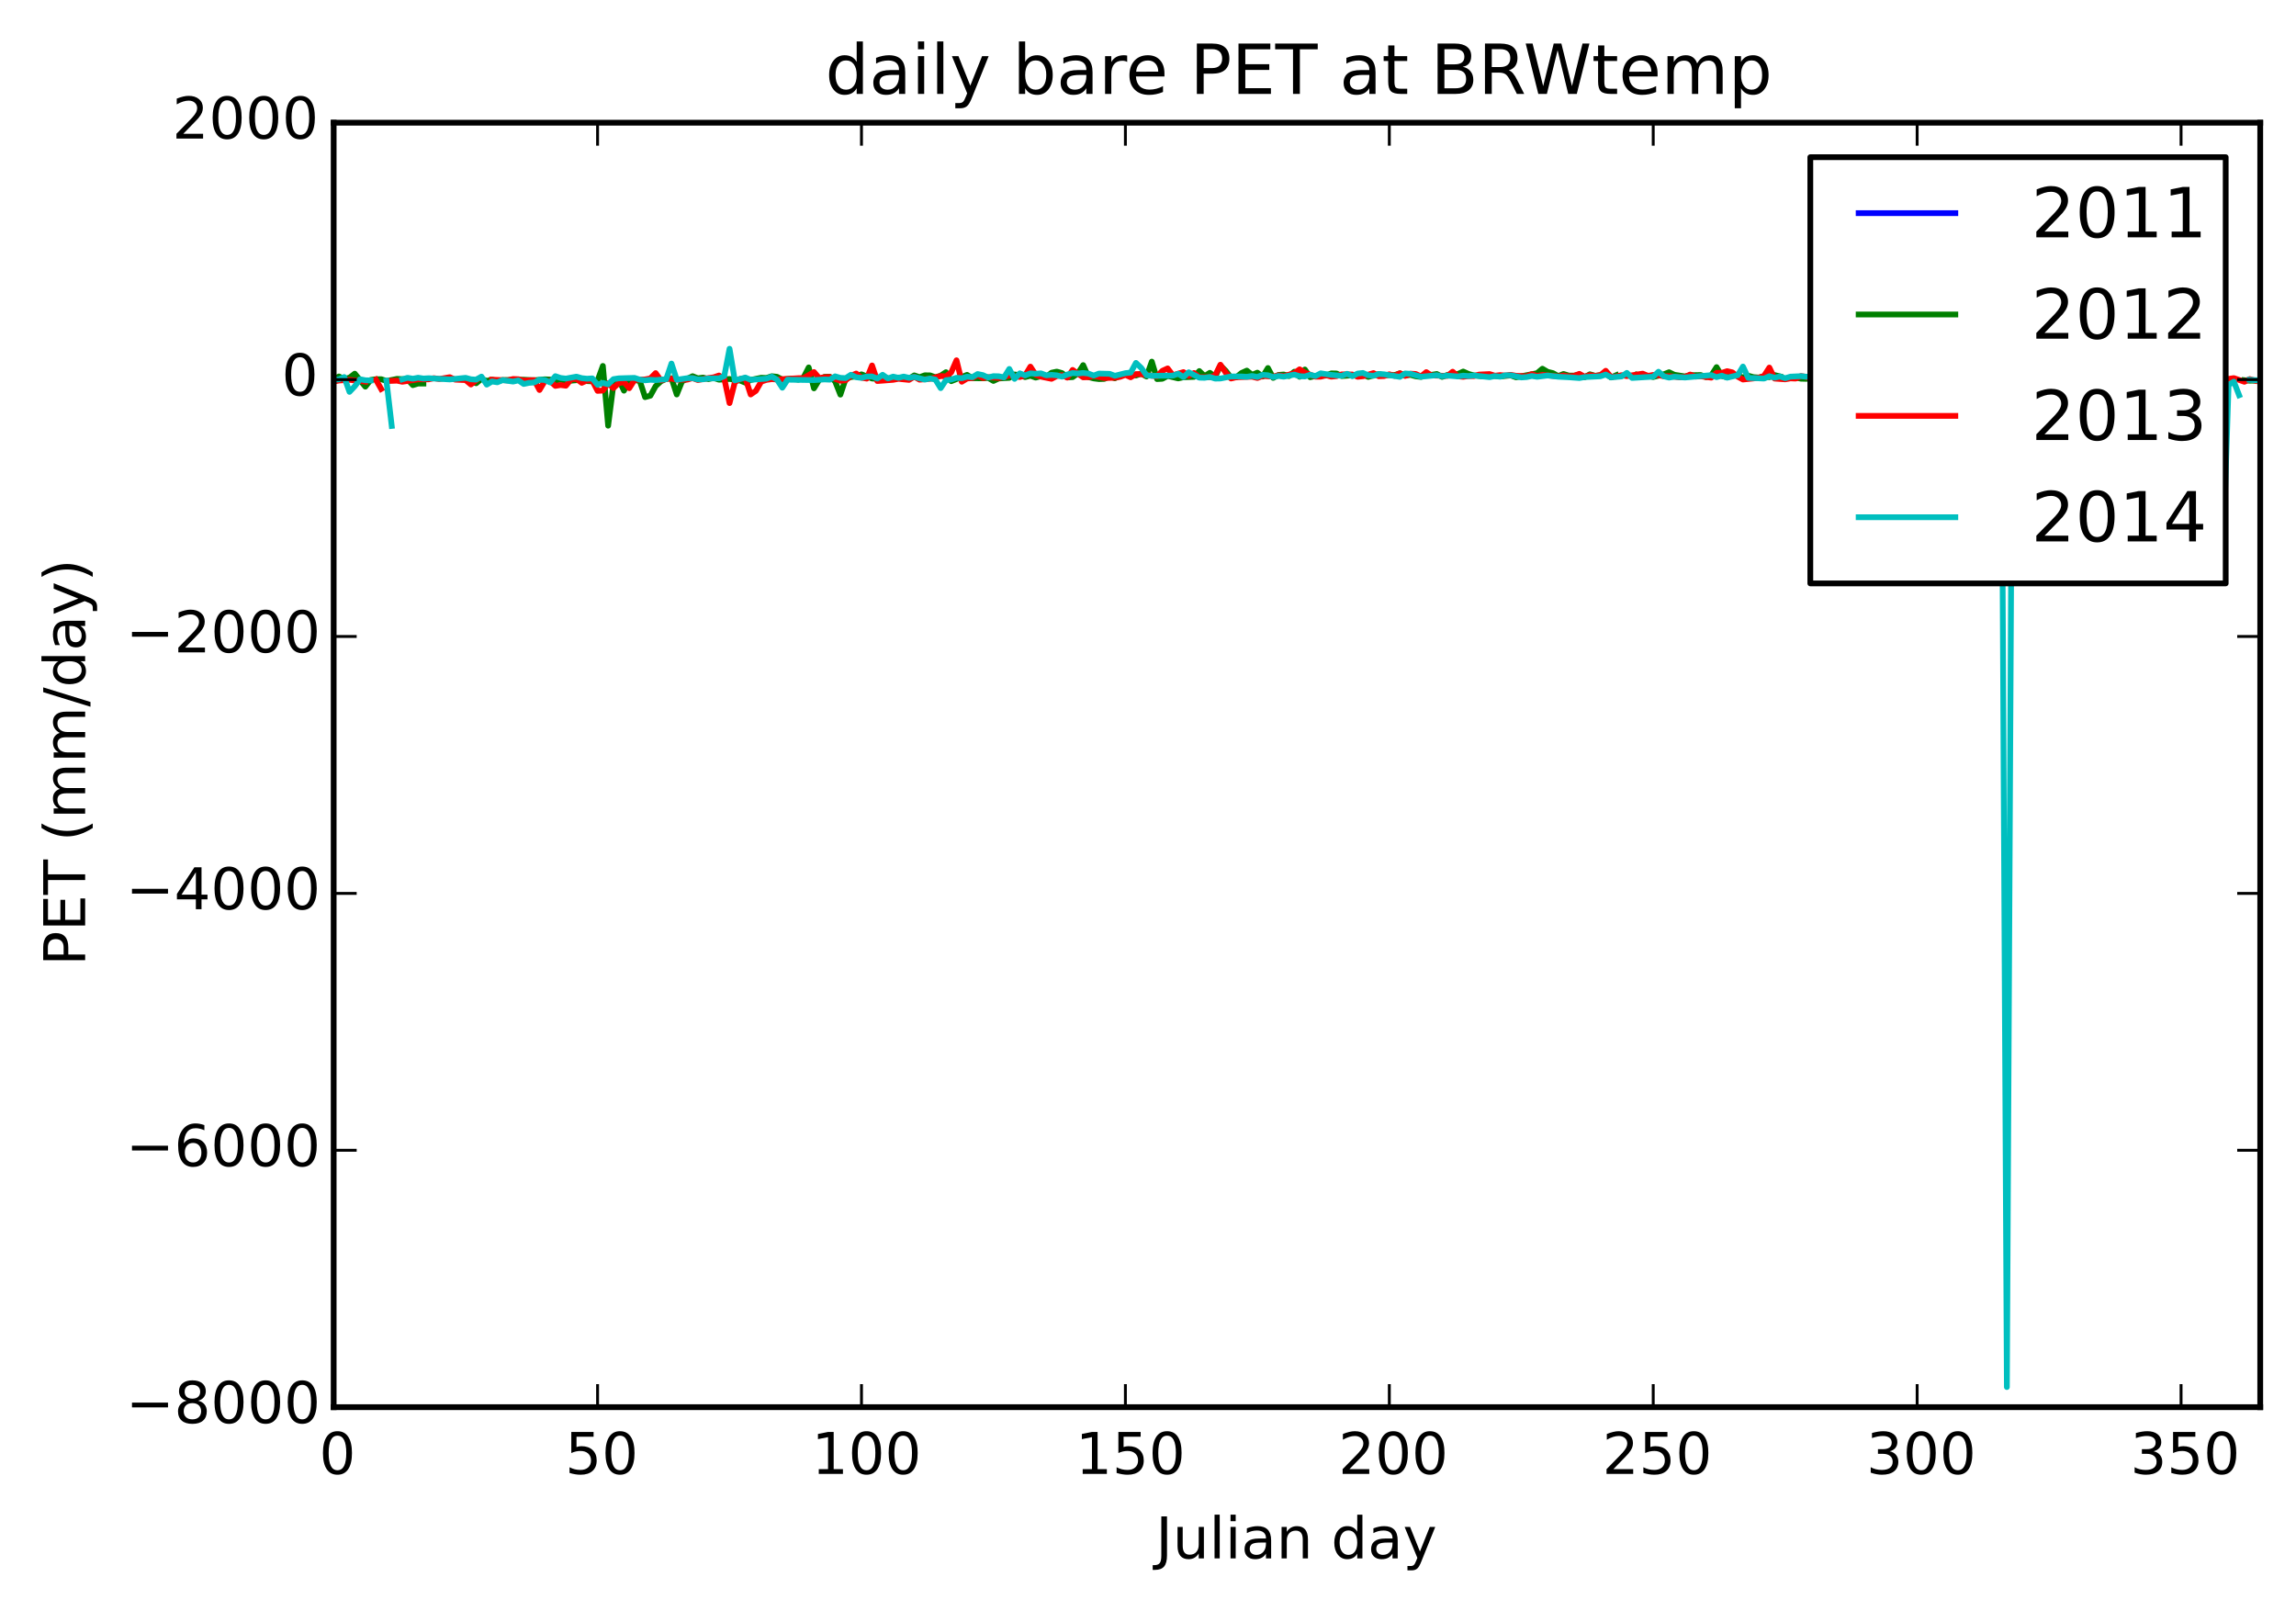 <?xml version="1.0" encoding="utf-8" standalone="no"?>
<!DOCTYPE svg PUBLIC "-//W3C//DTD SVG 1.1//EN"
  "http://www.w3.org/Graphics/SVG/1.1/DTD/svg11.dtd">
<!-- Created with matplotlib (http://matplotlib.org/) -->
<svg height="280pt" version="1.1" viewBox="0 0 399 280" width="399pt" xmlns="http://www.w3.org/2000/svg" xmlns:xlink="http://www.w3.org/1999/xlink">
 <defs>
  <style type="text/css">
*{stroke-linecap:butt;stroke-linejoin:round;}
  </style>
 </defs>
 <g id="figure_1">
  <g id="patch_1">
   <path d="
M0 280.074
L399.984 280.074
L399.984 0
L0 0
z
" style="fill:#ffffff;"/>
  </g>
  <g id="axes_1">
   <g id="patch_2">
    <path d="
M57.984 244.518
L392.784 244.518
L392.784 21.318
L57.984 21.318
z
" style="fill:#ffffff;"/>
   </g>
   <g id="line2d_1">
    <path clip-path="url(#pdf711f5425)" d="
M0 0" style="fill:none;stroke:#0000ff;stroke-linecap:square;"/>
   </g>
   <g id="line2d_2">
    <path clip-path="url(#pdf711f5425)" d="
M57.984 65.838
L58.902 65.416
L59.819 65.867
L60.736 65.627
L61.653 64.93
L63.488 67.19
L64.405 66.023
L65.323 65.895
L66.24 65.889
L67.157 66.206
L68.992 65.837
L70.826 65.926
L71.743 66.924
L72.66 66.646
L73.578 66.647
M81.833 66.287
L82.75 66.599
L83.668 65.846
L84.585 66.189
L85.502 65.975
L86.419 66.209
L87.337 66.046
L91.006 65.98
L92.84 66.082
L94.675 65.912
L95.592 65.958
L96.509 66.148
L97.427 65.933
L98.344 66.233
L100.178 66.068
L101.096 65.996
L102.013 66.223
L102.93 66.265
L103.847 66.123
L104.765 63.587
L105.682 73.97
L106.599 66.806
L107.516 65.941
L108.434 67.885
L109.351 66.084
L110.268 66.024
L111.185 66.205
L112.103 69.01
L113.02 68.76
L113.937 67.102
L114.855 66.26
L115.772 65.823
L116.689 65.717
L117.606 68.547
L118.524 66.267
L120.358 65.37
L121.275 65.737
L122.193 65.61
L123.11 65.877
L124.027 65.666
L124.944 65.979
L126.779 65.853
L128.613 66.128
L129.531 66.5
L130.448 66.02
L132.282 65.639
L133.2 65.677
L134.117 65.372
L135.034 65.475
L135.951 65.957
L137.786 65.779
L138.703 65.975
L139.621 65.631
L140.538 63.846
L141.455 67.481
L142.372 65.978
L143.29 65.476
L144.207 65.467
L145.124 66.258
L146.041 68.573
L146.959 65.834
L147.876 65.511
L148.793 65.414
L149.71 65.044
L151.545 65.773
L152.462 65.833
L153.379 65.575
L155.214 65.91
L156.131 65.606
L157.048 65.858
L157.966 65.789
L158.883 65.23
L159.8 65.542
L160.718 65.212
L161.635 65.228
L162.552 65.555
L163.469 65.281
L164.387 64.672
L165.304 66.233
L168.056 65.141
L168.973 65.719
L170.807 65.738
L171.725 65.667
L172.642 66.192
L173.559 65.765
L175.394 65.657
L176.311 65.073
L177.228 65.184
L178.145 65.529
L179.063 65.288
L179.98 65.615
L180.897 65.358
L181.815 65.511
L182.732 64.766
L183.649 64.575
L184.566 64.831
L185.484 65.576
L186.401 65.531
L187.318 64.872
L188.235 63.446
L189.153 65.521
L190.07 65.756
L190.987 65.871
L191.904 65.842
L192.822 65.397
L193.739 65.734
L194.656 65.271
L195.573 64.958
L196.491 64.897
L197.408 65.251
L198.325 64.927
L199.242 65.424
L200.16 62.837
L201.077 65.872
L201.994 65.817
L202.911 65.317
L204.746 65.756
L205.663 65.552
L207.498 65.488
L208.415 64.477
L209.332 65.361
L210.25 64.778
L211.167 65.469
L212.084 63.519
L213.001 64.427
L213.919 65.619
L214.836 65.552
L215.753 64.811
L216.67 64.399
L217.588 65.138
L218.505 64.755
L219.422 65.436
L220.339 63.949
L221.257 65.668
L222.174 65.147
L223.091 65.076
L224.008 65.348
L224.926 64.588
L225.843 65.471
L226.76 64.21
L227.678 65.542
L228.595 65.341
L230.429 65.265
L231.347 64.881
L232.264 64.901
L233.181 65.348
L236.85 65.084
L237.767 65.493
L239.602 65.004
L240.519 65.197
L242.354 65.174
L243.271 64.878
L244.188 65.263
L245.105 65.139
L246.023 65.387
L246.94 65.498
L247.857 65.11
L248.775 65.131
L249.692 64.988
L250.609 65.489
L251.526 65.156
L252.444 65.126
L253.361 64.984
L254.278 64.562
L255.195 64.975
L256.113 65.23
L257.947 65.419
L258.864 65.226
L260.699 65.42
L262.533 65.234
L263.451 65.561
L267.12 64.844
L268.037 64.071
L268.954 64.616
L269.871 64.837
L270.789 65.35
L271.706 64.983
L272.623 65.262
L273.541 65.266
L274.458 65.093
L275.375 65.54
L276.292 65.038
L277.21 65.305
L278.127 65.174
L279.044 64.927
L279.961 65.593
L280.879 65.193
M284.548 65.122
L285.465 65.368
L286.382 65.275
L287.299 65.515
L289.134 65.043
L290.051 64.68
L290.968 65.124
L292.803 65.407
L293.72 65.201
L295.555 65.168
L296.472 65.534
L297.389 65.229
L298.307 63.795
L299.224 65.342
L300.141 65.546
L301.058 65.183
L301.976 65.273
L302.893 65.593
L303.81 65.289
L304.727 65.535
L305.645 65.6
L306.562 65.397
L307.479 65.531
L308.396 65.178
L309.314 65.399
M312.065 65.615
L312.983 65.805
L313.9 65.829
L315.735 65.595
L318.486 65.712
L320.321 65.185
L321.238 65.633
L322.155 64.936
L323.073 60.592
L323.99 65.642
L324.907 65.628
L325.824 65.37
L326.742 64.005
L327.659 65.887
L328.576 65.934
L329.493 66.204
L330.411 66.072
L332.245 66.057
L333.162 65.809
L334.08 63.921
L334.997 65.195
L335.914 65.655
L336.831 65.458
L338.666 65.844
L340.501 65.633
L341.418 65.407
L342.335 65.492
L343.252 65.365
L344.17 65.64
L345.087 66.247
L346.921 66.258
L348.756 66.013
L351.508 65.908
L352.425 65.83
L354.259 65.941
L355.177 65.791
L356.094 64.726
L357.011 66.021
L357.928 65.702
L358.846 65.757
L360.68 66.145
L361.598 65.85
L362.515 65.707
L363.432 65.875
L365.267 65.876
L366.184 65.115
L367.101 66
L368.018 65.844
L368.936 65.384
L369.853 66.252
L370.77 66.748
L372.605 66.125
M374.439 66.002
L375.356 68.606
L376.274 65.987
L377.191 66.041
M379.025 66.11
L379.943 67.876
L380.86 66.646
L381.777 66.369
L384.529 66.108
L385.446 66.219
L386.364 72.433
M390.033 66.062
L390.95 66.155
L391.867 66.151" style="fill:none;stroke:#008000;stroke-linecap:square;"/>
   </g>
   <g id="line2d_3">
    <path clip-path="url(#pdf711f5425)" d="
M57.984 66.31
L58.902 66.122
L60.736 66.002
L63.488 66.316
M65.323 65.98
L66.24 67.59
M68.074 66.182
L68.992 66.147
L69.909 66.337
L72.66 65.918
L74.495 65.915
L75.412 65.714
L76.33 65.859
L78.164 65.543
L79.081 65.968
L80.916 66.05
L81.833 66.81
L82.75 66.082
M85.502 65.979
L88.254 66.091
L89.171 65.855
L90.088 65.9
L91.006 66.124
L92.84 66.049
L93.757 67.767
L94.675 66.219
L95.592 66.203
L96.509 67.054
L97.427 66.903
L98.344 67.025
L99.261 65.867
L100.178 65.852
L101.096 66.52
L102.013 66.11
L102.93 66.133
L103.847 67.921
L104.765 67.862
L105.682 66.59
L106.599 67.43
L107.516 66.587
L108.434 66.389
L109.351 67.458
L110.268 66.013
L112.103 65.93
L113.02 65.752
L113.937 64.831
L114.855 66.107
L115.772 65.86
L116.689 65.794
L117.606 65.97
L119.441 65.967
L120.358 65.695
L121.275 66.04
L123.11 65.694
L124.027 65.562
L124.944 65.252
L125.862 65.765
L126.779 70.044
L127.696 66.425
L128.613 65.845
L129.531 65.708
L130.448 68.545
L131.365 67.916
L132.282 66.311
L133.2 66.012
L134.117 65.877
L135.034 65.945
L138.703 65.718
L139.621 65.713
L141.455 64.65
L142.372 65.71
L143.29 65.541
L144.207 65.508
L146.041 66.163
L146.959 66.077
L147.876 65.291
L148.793 64.906
L149.71 65.628
L150.628 65.789
L151.545 63.505
L152.462 66.21
L155.214 65.998
L156.131 65.827
L157.966 66.013
L158.883 65.459
L159.8 65.976
L161.635 65.819
L163.469 65.341
L164.387 65.405
L165.304 64.71
L166.221 62.606
L167.138 66.331
L168.056 65.77
L168.973 65.706
L169.89 65.173
L170.807 65.696
L171.725 65.534
L173.559 65.672
L174.476 65.542
L175.394 65.236
L177.228 65.516
L178.145 65.226
L179.063 63.709
L179.98 65.122
L180.897 65.451
L182.732 65.825
L183.649 65.342
L184.566 65.173
L185.484 65.617
L186.401 64.282
L188.235 65.57
L189.153 65.535
L190.07 65.311
L191.904 65.695
L193.739 65.638
L194.656 65.482
L195.573 65.138
L196.491 65.557
L197.408 64.997
L198.325 65.015
L200.16 65.292
L201.077 65.366
L201.994 64.437
L202.911 64.017
L203.829 65.21
L205.663 64.658
L206.581 65.326
L207.498 64.817
L208.415 65.55
L210.25 65.537
L211.167 65.246
L212.084 63.378
L213.001 64.736
L213.919 65.767
L214.836 65.556
L217.588 65.457
L218.505 65.683
L219.422 65.328
L221.257 65.446
L222.174 65.212
L223.091 65.357
L224.926 64.846
L225.843 64.178
L226.76 64.756
L228.595 65.459
L229.512 65.454
L230.429 65.188
L231.347 65.45
L232.264 65.355
L233.181 65.049
L235.016 65.074
L235.933 65.471
L236.85 65.379
L238.685 64.827
L239.602 65.382
L240.519 65.344
L241.436 65.033
L242.354 65.307
L243.271 64.847
L244.188 65.324
L245.105 64.932
L246.023 64.98
L246.94 65.41
L247.857 64.661
L248.775 65.248
L251.526 65.315
L252.444 64.593
L253.361 65.395
L254.278 65.474
L255.195 65.349
L256.113 65.356
L257.03 65.088
L258.864 65
L259.782 65.287
L260.699 65.18
L261.616 65.262
L262.533 65.133
L263.451 65.298
L265.285 65.386
L266.202 65.012
L267.12 65.33
L268.037 65.138
L270.789 65.408
L271.706 65.246
L272.623 65.399
L273.541 65.328
L274.458 64.961
L275.375 65.46
L276.292 65.168
L277.21 65.315
L278.127 65.183
L279.044 64.429
L279.961 65.49
L280.879 65.433
L281.796 65.192
L282.713 65.355
L285.465 64.927
L286.382 65.317
L287.299 65.15
L288.217 65.188
L289.134 65.387
L290.051 65.353
L291.886 65.557
L292.803 65.507
L293.72 65.083
L294.638 65.442
L295.555 65.386
L297.389 65.623
L298.307 64.785
L299.224 64.794
L300.141 64.497
L301.058 64.708
L301.976 65.447
L302.893 65.948
L304.727 65.758
L305.645 65.65
L306.562 65.308
L307.479 63.873
L308.396 65.783
L310.231 65.915
L311.148 65.745
L312.065 65.783
L312.983 65.349
L313.9 65.487
L314.817 65.872
L316.652 65.684
L317.569 65.875
L319.404 65.771
L321.238 65.845
L323.073 65.672
L323.99 65.796
L324.907 65.317
L325.824 65.039
L326.742 65.696
L328.576 65.781
L330.411 65.739
L332.245 65.629
L334.08 65.965
L334.997 66.074
L335.914 65.861
L336.831 65.87
L337.749 65.716
M339.583 66.282
L340.501 66.027
L341.418 65.937
L342.335 65.6
L343.252 65.973
L344.17 65.851
L345.087 65.612
L346.004 65.664
L346.921 65.448
L348.756 65.834
L349.673 66.239
L350.59 66.85
L351.508 66.038
L352.425 65.871
L353.342 65.856
L355.177 65.978
L357.011 65.867
L359.763 65.658
L360.68 65.667
L361.598 65.844
L363.432 65.968
L364.349 60.21
L365.267 34.105
L366.184 66.381
L367.101 66.103
L368.018 66.112
L368.936 66.295
L369.853 66.229
L370.77 67.068
L371.687 66.826
L372.605 66.15
L374.439 66.028
L375.356 66.161
L376.274 66.036
L377.191 65.704
L378.108 65.847
L379.025 65.754
L379.943 65.842
L380.86 66.306
L381.777 67.259
L382.695 66.49
L383.612 66.149
L384.529 66.887
L385.446 66.128
L386.364 65.843
L387.281 65.843
L388.198 65.702
L390.033 66.341
L390.95 65.872
L391.867 66.139
L391.867 66.139" style="fill:none;stroke:#ff0000;stroke-linecap:square;"/>
   </g>
   <g id="line2d_4">
    <path clip-path="url(#pdf711f5425)" d="
M57.984 65.966
L58.902 65.929
L59.819 65.518
L60.736 68.095
L61.653 67.122
L62.571 65.895
L63.488 66.079
L64.405 66.103
M67.157 66.159
L68.074 74.014
M69.909 65.917
L70.826 65.648
L71.743 65.807
L72.66 65.635
L73.578 65.776
L74.495 65.72
L78.164 65.933
L80.916 65.652
L81.833 65.906
L82.75 65.97
L83.668 65.441
L84.585 66.833
L85.502 66.287
L86.419 66.433
L87.337 66.055
L89.171 66.306
L90.088 66.097
L91.006 66.721
L91.923 66.529
L92.84 66.456
L93.757 65.978
L94.675 66.028
L95.592 66.455
L96.509 65.364
L97.427 65.68
L98.344 65.784
L100.178 65.446
L101.096 65.711
L102.013 65.807
L102.93 65.749
L103.847 66.865
L104.765 66.528
L105.682 66.784
L106.599 65.886
L107.516 65.743
L110.268 65.662
L111.185 65.966
L112.103 66.085
L113.02 65.992
L113.937 66.052
L115.772 65.892
L116.689 63.175
L117.606 65.985
L119.441 65.715
L120.358 65.702
L121.275 65.943
L122.193 65.911
L123.11 65.752
L124.944 65.749
L125.862 65.366
L126.779 60.605
L127.696 66.102
L129.531 65.604
L130.448 65.999
L133.2 65.794
L134.117 65.442
L135.034 65.972
L135.951 67.373
L136.869 65.976
L141.455 66.05
L143.29 65.931
L144.207 65.975
L145.124 65.394
L146.041 65.656
L146.959 65.706
L147.876 65.119
L148.793 65.552
L149.71 65.66
L150.628 65.427
L151.545 65.416
L152.462 65.781
L153.379 65.126
L154.297 65.763
L155.214 65.442
L156.131 65.65
L157.048 65.432
L157.966 65.654
L158.883 65.495
L160.718 65.966
L161.635 65.766
L162.552 65.961
L163.469 67.444
L164.387 66.065
L165.304 65.958
L166.221 65.642
L167.138 65.72
L168.056 65.449
L168.973 65.547
L169.89 64.993
L170.807 65.185
L171.725 65.601
L172.642 65.362
L173.559 65.385
L174.476 65.58
L175.394 64.112
L176.311 65.836
L177.228 64.873
L178.145 65.241
L179.063 64.868
L179.98 64.947
L180.897 64.871
L181.815 65.218
L182.732 65.141
L183.649 65.22
L184.566 65.448
L185.484 65.074
L186.401 64.822
L187.318 64.901
L188.235 64.806
L189.153 64.922
L190.07 65.263
L190.987 64.911
L192.822 64.957
L193.739 65.299
L195.573 64.843
L196.491 64.738
L197.408 63.06
L198.325 63.931
L199.242 65.209
L200.16 65.308
L203.829 65.268
L204.746 64.944
L205.663 65.524
L206.581 64.691
L208.415 65.625
L209.332 65.649
L210.25 65.499
L211.167 65.788
L212.084 65.769
L213.919 65.415
L215.753 65.417
L216.67 65.476
L217.588 65.327
L218.505 65.504
L219.422 65.135
L220.339 65.205
L221.257 65.52
L222.174 65.329
L223.091 65.455
L224.926 65.085
L225.843 65.375
L226.76 65.416
L227.678 65.126
L228.595 65.352
L229.512 64.871
L231.347 65.148
L233.181 65.298
L234.098 64.949
L235.016 65.374
L235.933 64.911
L236.85 64.807
L237.767 65.208
L238.685 65.303
L239.602 64.982
L240.519 65.041
L243.271 65.488
L244.188 64.89
L245.105 64.957
L246.94 65.466
L249.692 65.198
L250.609 65.377
L251.526 65.268
L253.361 65.414
L254.278 65.275
L255.195 65.342
L256.113 65.241
L258.864 65.537
L259.782 65.344
L260.699 65.464
L261.616 65.21
L262.533 65.208
L264.368 65.585
L265.285 65.525
L266.202 65.335
L267.12 65.476
L268.954 65.251
L270.789 65.465
L272.623 65.555
L274.458 65.692
L275.375 65.525
L278.127 65.389
L279.044 65.082
L279.961 65.572
L281.796 65.417
L282.713 64.796
L283.63 65.677
L287.299 65.45
L288.217 64.596
L289.134 65.385
L290.051 65.615
L290.968 65.459
L292.803 65.601
L297.389 65.186
L298.307 65.537
L299.224 65.281
L300.141 65.63
L301.976 65.203
L302.893 63.698
L303.81 65.657
L306.562 65.781
L307.479 65.376
L308.396 65.629
L309.314 65.415
L310.231 65.724
L311.148 65.449
L312.983 65.362
L313.9 65.466
L314.817 65.404
L315.735 65.657
L316.652 65.361
L317.569 65.334
L318.486 65.688
L319.404 65.618
L320.321 65.388
L321.238 64.948
L322.155 65.798
L323.073 65.389
L323.99 65.622
L324.907 65.368
L326.742 65.458
L327.659 65.765
L329.493 65.643
L330.411 64.677
L331.328 59.6
L332.245 65.97
L334.997 65.263
L335.914 65.593
L336.831 65.602
L337.749 66.104
L339.583 65.919
L340.501 65.834
L341.418 65.308
L342.335 65.547
L343.252 65.644
L344.17 63.718
L345.087 66.622
L346.004 66.079
L346.921 66.123
L347.839 66.625
L348.756 241.022
L349.673 66.026
L350.59 66.146
L353.342 65.885
L354.259 65.875
L355.177 65.98
L356.094 65.702
M357.928 66.261
L358.846 55.95
L359.763 65.151
L360.68 65.524
L361.598 65.549
L362.515 63.929
L363.432 66.187
L367.101 65.916
L368.018 65.852
L369.853 65.868
L371.687 65.814
L372.605 65.555
L373.522 65.472
L374.439 65.505
M376.274 65.969
L377.191 66.191
L379.943 66.026
L380.86 66.451
L381.777 66.657
L382.695 45.897
M384.529 66.05
L385.446 66.358
L386.364 94.954
L387.281 66.892
L388.198 66.314
L389.115 68.675
M390.95 65.997
L391.867 66.051
L391.867 66.051" style="fill:none;stroke:#00bfbf;stroke-linecap:square;"/>
   </g>
   <g id="patch_3">
    <path d="
M57.984 21.318
L392.784 21.318" style="fill:none;stroke:#000000;stroke-linecap:square;stroke-linejoin:miter;"/>
   </g>
   <g id="patch_4">
    <path d="
M392.784 244.518
L392.784 21.318" style="fill:none;stroke:#000000;stroke-linecap:square;stroke-linejoin:miter;"/>
   </g>
   <g id="patch_5">
    <path d="
M57.984 244.518
L392.784 244.518" style="fill:none;stroke:#000000;stroke-linecap:square;stroke-linejoin:miter;"/>
   </g>
   <g id="patch_6">
    <path d="
M57.984 244.518
L57.984 21.318" style="fill:none;stroke:#000000;stroke-linecap:square;stroke-linejoin:miter;"/>
   </g>
   <g id="matplotlib.axis_1">
    <g id="xtick_1">
     <g id="line2d_5">
      <defs>
       <path d="
M0 0
L0 -4" id="m93b0483c22" style="stroke:#000000;stroke-width:0.5;"/>
      </defs>
      <g>
       <use style="stroke:#000000;stroke-width:0.5;" x="57.984" xlink:href="#m93b0483c22" y="244.518"/>
      </g>
     </g>
     <g id="line2d_6">
      <defs>
       <path d="
M0 0
L0 4" id="m741efc42ff" style="stroke:#000000;stroke-width:0.5;"/>
      </defs>
      <g>
       <use style="stroke:#000000;stroke-width:0.5;" x="57.984" xlink:href="#m741efc42ff" y="21.318"/>
      </g>
     </g>
     <g id="text_1">
      <!-- 0 -->
      <defs>
       <path d="
M31.781 66.406
Q24.172 66.406 20.328 58.906
Q16.5 51.422 16.5 36.375
Q16.5 21.391 20.328 13.891
Q24.172 6.391 31.781 6.391
Q39.453 6.391 43.281 13.891
Q47.125 21.391 47.125 36.375
Q47.125 51.422 43.281 58.906
Q39.453 66.406 31.781 66.406
M31.781 74.219
Q44.047 74.219 50.516 64.516
Q56.984 54.828 56.984 36.375
Q56.984 17.969 50.516 8.266
Q44.047 -1.422 31.781 -1.422
Q19.531 -1.422 13.062 8.266
Q6.594 17.969 6.594 36.375
Q6.594 54.828 13.062 64.516
Q19.531 74.219 31.781 74.219" id="BitstreamVeraSans-Roman-30"/>
      </defs>
      <g transform="translate(55.465 256.117)scale(0.1 -0.1)">
       <use xlink:href="#BitstreamVeraSans-Roman-30"/>
      </g>
     </g>
    </g>
    <g id="xtick_2">
     <g id="line2d_7">
      <g>
       <use style="stroke:#000000;stroke-width:0.5;" x="103.847" xlink:href="#m93b0483c22" y="244.518"/>
      </g>
     </g>
     <g id="line2d_8">
      <g>
       <use style="stroke:#000000;stroke-width:0.5;" x="103.847" xlink:href="#m741efc42ff" y="21.318"/>
      </g>
     </g>
     <g id="text_2">
      <!-- 50 -->
      <defs>
       <path d="
M10.797 72.906
L49.516 72.906
L49.516 64.594
L19.828 64.594
L19.828 46.734
Q21.969 47.469 24.109 47.828
Q26.266 48.188 28.422 48.188
Q40.625 48.188 47.75 41.5
Q54.891 34.812 54.891 23.391
Q54.891 11.625 47.562 5.094
Q40.234 -1.422 26.906 -1.422
Q22.312 -1.422 17.547 -0.641
Q12.797 0.141 7.719 1.703
L7.719 11.625
Q12.109 9.234 16.797 8.062
Q21.484 6.891 26.703 6.891
Q35.156 6.891 40.078 11.328
Q45.016 15.766 45.016 23.391
Q45.016 31 40.078 35.438
Q35.156 39.891 26.703 39.891
Q22.75 39.891 18.812 39.016
Q14.891 38.141 10.797 36.281
z
" id="BitstreamVeraSans-Roman-35"/>
      </defs>
      <g transform="translate(98.203 256.117)scale(0.1 -0.1)">
       <use xlink:href="#BitstreamVeraSans-Roman-35"/>
       <use x="63.623" xlink:href="#BitstreamVeraSans-Roman-30"/>
      </g>
     </g>
    </g>
    <g id="xtick_3">
     <g id="line2d_9">
      <g>
       <use style="stroke:#000000;stroke-width:0.5;" x="149.71" xlink:href="#m93b0483c22" y="244.518"/>
      </g>
     </g>
     <g id="line2d_10">
      <g>
       <use style="stroke:#000000;stroke-width:0.5;" x="149.71" xlink:href="#m741efc42ff" y="21.318"/>
      </g>
     </g>
     <g id="text_3">
      <!-- 100 -->
      <defs>
       <path d="
M12.406 8.297
L28.516 8.297
L28.516 63.922
L10.984 60.406
L10.984 69.391
L28.422 72.906
L38.281 72.906
L38.281 8.297
L54.391 8.297
L54.391 0
L12.406 0
z
" id="BitstreamVeraSans-Roman-31"/>
      </defs>
      <g transform="translate(141.048 256.117)scale(0.1 -0.1)">
       <use xlink:href="#BitstreamVeraSans-Roman-31"/>
       <use x="63.623" xlink:href="#BitstreamVeraSans-Roman-30"/>
       <use x="127.246" xlink:href="#BitstreamVeraSans-Roman-30"/>
      </g>
     </g>
    </g>
    <g id="xtick_4">
     <g id="line2d_11">
      <g>
       <use style="stroke:#000000;stroke-width:0.5;" x="195.573" xlink:href="#m93b0483c22" y="244.518"/>
      </g>
     </g>
     <g id="line2d_12">
      <g>
       <use style="stroke:#000000;stroke-width:0.5;" x="195.573" xlink:href="#m741efc42ff" y="21.318"/>
      </g>
     </g>
     <g id="text_4">
      <!-- 150 -->
      <g transform="translate(186.911 256.117)scale(0.1 -0.1)">
       <use xlink:href="#BitstreamVeraSans-Roman-31"/>
       <use x="63.623" xlink:href="#BitstreamVeraSans-Roman-35"/>
       <use x="127.246" xlink:href="#BitstreamVeraSans-Roman-30"/>
      </g>
     </g>
    </g>
    <g id="xtick_5">
     <g id="line2d_13">
      <g>
       <use style="stroke:#000000;stroke-width:0.5;" x="241.436" xlink:href="#m93b0483c22" y="244.518"/>
      </g>
     </g>
     <g id="line2d_14">
      <g>
       <use style="stroke:#000000;stroke-width:0.5;" x="241.436" xlink:href="#m741efc42ff" y="21.318"/>
      </g>
     </g>
     <g id="text_5">
      <!-- 200 -->
      <defs>
       <path d="
M19.188 8.297
L53.609 8.297
L53.609 0
L7.328 0
L7.328 8.297
Q12.938 14.109 22.625 23.891
Q32.328 33.688 34.812 36.531
Q39.547 41.844 41.422 45.531
Q43.312 49.219 43.312 52.781
Q43.312 58.594 39.234 62.25
Q35.156 65.922 28.609 65.922
Q23.969 65.922 18.812 64.312
Q13.672 62.703 7.812 59.422
L7.812 69.391
Q13.766 71.781 18.938 73
Q24.125 74.219 28.422 74.219
Q39.75 74.219 46.484 68.547
Q53.219 62.891 53.219 53.422
Q53.219 48.922 51.531 44.891
Q49.859 40.875 45.406 35.406
Q44.188 33.984 37.641 27.219
Q31.109 20.453 19.188 8.297" id="BitstreamVeraSans-Roman-32"/>
      </defs>
      <g transform="translate(232.591 256.117)scale(0.1 -0.1)">
       <use xlink:href="#BitstreamVeraSans-Roman-32"/>
       <use x="63.623" xlink:href="#BitstreamVeraSans-Roman-30"/>
       <use x="127.246" xlink:href="#BitstreamVeraSans-Roman-30"/>
      </g>
     </g>
    </g>
    <g id="xtick_6">
     <g id="line2d_15">
      <g>
       <use style="stroke:#000000;stroke-width:0.5;" x="287.299" xlink:href="#m93b0483c22" y="244.518"/>
      </g>
     </g>
     <g id="line2d_16">
      <g>
       <use style="stroke:#000000;stroke-width:0.5;" x="287.299" xlink:href="#m741efc42ff" y="21.318"/>
      </g>
     </g>
     <g id="text_6">
      <!-- 250 -->
      <g transform="translate(278.454 256.117)scale(0.1 -0.1)">
       <use xlink:href="#BitstreamVeraSans-Roman-32"/>
       <use x="63.623" xlink:href="#BitstreamVeraSans-Roman-35"/>
       <use x="127.246" xlink:href="#BitstreamVeraSans-Roman-30"/>
      </g>
     </g>
    </g>
    <g id="xtick_7">
     <g id="line2d_17">
      <g>
       <use style="stroke:#000000;stroke-width:0.5;" x="333.162" xlink:href="#m93b0483c22" y="244.518"/>
      </g>
     </g>
     <g id="line2d_18">
      <g>
       <use style="stroke:#000000;stroke-width:0.5;" x="333.162" xlink:href="#m741efc42ff" y="21.318"/>
      </g>
     </g>
     <g id="text_7">
      <!-- 300 -->
      <defs>
       <path d="
M40.578 39.312
Q47.656 37.797 51.625 33
Q55.609 28.219 55.609 21.188
Q55.609 10.406 48.188 4.484
Q40.766 -1.422 27.094 -1.422
Q22.516 -1.422 17.656 -0.516
Q12.797 0.391 7.625 2.203
L7.625 11.719
Q11.719 9.328 16.594 8.109
Q21.484 6.891 26.812 6.891
Q36.078 6.891 40.938 10.547
Q45.797 14.203 45.797 21.188
Q45.797 27.641 41.281 31.266
Q36.766 34.906 28.719 34.906
L20.219 34.906
L20.219 43.016
L29.109 43.016
Q36.375 43.016 40.234 45.922
Q44.094 48.828 44.094 54.297
Q44.094 59.906 40.109 62.906
Q36.141 65.922 28.719 65.922
Q24.656 65.922 20.016 65.031
Q15.375 64.156 9.812 62.312
L9.812 71.094
Q15.438 72.656 20.344 73.438
Q25.25 74.219 29.594 74.219
Q40.828 74.219 47.359 69.109
Q53.906 64.016 53.906 55.328
Q53.906 49.266 50.438 45.094
Q46.969 40.922 40.578 39.312" id="BitstreamVeraSans-Roman-33"/>
      </defs>
      <g transform="translate(324.332 256.117)scale(0.1 -0.1)">
       <use xlink:href="#BitstreamVeraSans-Roman-33"/>
       <use x="63.623" xlink:href="#BitstreamVeraSans-Roman-30"/>
       <use x="127.246" xlink:href="#BitstreamVeraSans-Roman-30"/>
      </g>
     </g>
    </g>
    <g id="xtick_8">
     <g id="line2d_19">
      <g>
       <use style="stroke:#000000;stroke-width:0.5;" x="379.025" xlink:href="#m93b0483c22" y="244.518"/>
      </g>
     </g>
     <g id="line2d_20">
      <g>
       <use style="stroke:#000000;stroke-width:0.5;" x="379.025" xlink:href="#m741efc42ff" y="21.318"/>
      </g>
     </g>
     <g id="text_8">
      <!-- 350 -->
      <g transform="translate(370.195 256.117)scale(0.1 -0.1)">
       <use xlink:href="#BitstreamVeraSans-Roman-33"/>
       <use x="63.623" xlink:href="#BitstreamVeraSans-Roman-35"/>
       <use x="127.246" xlink:href="#BitstreamVeraSans-Roman-30"/>
      </g>
     </g>
    </g>
    <g id="text_9">
     <!-- Julian day -->
     <defs>
      <path id="BitstreamVeraSans-Roman-20"/>
      <path d="
M9.812 72.906
L19.672 72.906
L19.672 5.078
Q19.672 -8.109 14.672 -14.062
Q9.672 -20.016 -1.422 -20.016
L-5.172 -20.016
L-5.172 -11.719
L-2.094 -11.719
Q4.438 -11.719 7.125 -8.047
Q9.812 -4.391 9.812 5.078
z
" id="BitstreamVeraSans-Roman-4a"/>
      <path d="
M54.891 33.016
L54.891 0
L45.906 0
L45.906 32.719
Q45.906 40.484 42.875 44.328
Q39.844 48.188 33.797 48.188
Q26.516 48.188 22.312 43.547
Q18.109 38.922 18.109 30.906
L18.109 0
L9.078 0
L9.078 54.688
L18.109 54.688
L18.109 46.188
Q21.344 51.125 25.703 53.562
Q30.078 56 35.797 56
Q45.219 56 50.047 50.172
Q54.891 44.344 54.891 33.016" id="BitstreamVeraSans-Roman-6e"/>
      <path d="
M9.422 75.984
L18.406 75.984
L18.406 0
L9.422 0
z
" id="BitstreamVeraSans-Roman-6c"/>
      <path d="
M9.422 54.688
L18.406 54.688
L18.406 0
L9.422 0
z

M9.422 75.984
L18.406 75.984
L18.406 64.594
L9.422 64.594
z
" id="BitstreamVeraSans-Roman-69"/>
      <path d="
M32.172 -5.078
Q28.375 -14.844 24.75 -17.812
Q21.141 -20.797 15.094 -20.797
L7.906 -20.797
L7.906 -13.281
L13.188 -13.281
Q16.891 -13.281 18.938 -11.516
Q21 -9.766 23.484 -3.219
L25.094 0.875
L2.984 54.688
L12.5 54.688
L29.594 11.922
L46.688 54.688
L56.203 54.688
z
" id="BitstreamVeraSans-Roman-79"/>
      <path d="
M45.406 46.391
L45.406 75.984
L54.391 75.984
L54.391 0
L45.406 0
L45.406 8.203
Q42.578 3.328 38.25 0.953
Q33.938 -1.422 27.875 -1.422
Q17.969 -1.422 11.734 6.484
Q5.516 14.406 5.516 27.297
Q5.516 40.188 11.734 48.094
Q17.969 56 27.875 56
Q33.938 56 38.25 53.625
Q42.578 51.266 45.406 46.391
M14.797 27.297
Q14.797 17.391 18.875 11.75
Q22.953 6.109 30.078 6.109
Q37.203 6.109 41.297 11.75
Q45.406 17.391 45.406 27.297
Q45.406 37.203 41.297 42.844
Q37.203 48.484 30.078 48.484
Q22.953 48.484 18.875 42.844
Q14.797 37.203 14.797 27.297" id="BitstreamVeraSans-Roman-64"/>
      <path d="
M8.5 21.578
L8.5 54.688
L17.484 54.688
L17.484 21.922
Q17.484 14.156 20.5 10.266
Q23.531 6.391 29.594 6.391
Q36.859 6.391 41.078 11.031
Q45.312 15.672 45.312 23.688
L45.312 54.688
L54.297 54.688
L54.297 0
L45.312 0
L45.312 8.406
Q42.047 3.422 37.719 1
Q33.406 -1.422 27.688 -1.422
Q18.266 -1.422 13.375 4.438
Q8.5 10.297 8.5 21.578" id="BitstreamVeraSans-Roman-75"/>
      <path d="
M34.281 27.484
Q23.391 27.484 19.188 25
Q14.984 22.516 14.984 16.5
Q14.984 11.719 18.141 8.906
Q21.297 6.109 26.703 6.109
Q34.188 6.109 38.703 11.406
Q43.219 16.703 43.219 25.484
L43.219 27.484
z

M52.203 31.203
L52.203 0
L43.219 0
L43.219 8.297
Q40.141 3.328 35.547 0.953
Q30.953 -1.422 24.312 -1.422
Q15.922 -1.422 10.953 3.297
Q6 8.016 6 15.922
Q6 25.141 12.172 29.828
Q18.359 34.516 30.609 34.516
L43.219 34.516
L43.219 35.406
Q43.219 41.609 39.141 45
Q35.062 48.391 27.688 48.391
Q23 48.391 18.547 47.266
Q14.109 46.141 10.016 43.891
L10.016 52.203
Q14.938 54.109 19.578 55.047
Q24.219 56 28.609 56
Q40.484 56 46.344 49.844
Q52.203 43.703 52.203 31.203" id="BitstreamVeraSans-Roman-61"/>
     </defs>
     <g transform="translate(200.834 270.795)scale(0.1 -0.1)">
      <use xlink:href="#BitstreamVeraSans-Roman-4a"/>
      <use x="29.492" xlink:href="#BitstreamVeraSans-Roman-75"/>
      <use x="92.871" xlink:href="#BitstreamVeraSans-Roman-6c"/>
      <use x="120.654" xlink:href="#BitstreamVeraSans-Roman-69"/>
      <use x="148.438" xlink:href="#BitstreamVeraSans-Roman-61"/>
      <use x="209.717" xlink:href="#BitstreamVeraSans-Roman-6e"/>
      <use x="273.096" xlink:href="#BitstreamVeraSans-Roman-20"/>
      <use x="304.883" xlink:href="#BitstreamVeraSans-Roman-64"/>
      <use x="368.359" xlink:href="#BitstreamVeraSans-Roman-61"/>
      <use x="429.639" xlink:href="#BitstreamVeraSans-Roman-79"/>
     </g>
    </g>
   </g>
   <g id="matplotlib.axis_2">
    <g id="ytick_1">
     <g id="line2d_21">
      <defs>
       <path d="
M0 0
L4 0" id="m728421d6d4" style="stroke:#000000;stroke-width:0.5;"/>
      </defs>
      <g>
       <use style="stroke:#000000;stroke-width:0.5;" x="57.984" xlink:href="#m728421d6d4" y="244.518"/>
      </g>
     </g>
     <g id="line2d_22">
      <defs>
       <path d="
M0 0
L-4 0" id="mcb0005524f" style="stroke:#000000;stroke-width:0.5;"/>
      </defs>
      <g>
       <use style="stroke:#000000;stroke-width:0.5;" x="392.784" xlink:href="#mcb0005524f" y="244.518"/>
      </g>
     </g>
     <g id="text_10">
      <!-- −8000 -->
      <defs>
       <path d="
M10.594 35.5
L73.188 35.5
L73.188 27.203
L10.594 27.203
z
" id="BitstreamVeraSans-Roman-2212"/>
       <path d="
M31.781 34.625
Q24.75 34.625 20.719 30.859
Q16.703 27.094 16.703 20.516
Q16.703 13.922 20.719 10.156
Q24.75 6.391 31.781 6.391
Q38.812 6.391 42.859 10.172
Q46.922 13.969 46.922 20.516
Q46.922 27.094 42.891 30.859
Q38.875 34.625 31.781 34.625
M21.922 38.812
Q15.578 40.375 12.031 44.719
Q8.5 49.078 8.5 55.328
Q8.5 64.062 14.719 69.141
Q20.953 74.219 31.781 74.219
Q42.672 74.219 48.875 69.141
Q55.078 64.062 55.078 55.328
Q55.078 49.078 51.531 44.719
Q48 40.375 41.703 38.812
Q48.828 37.156 52.797 32.312
Q56.781 27.484 56.781 20.516
Q56.781 9.906 50.312 4.234
Q43.844 -1.422 31.781 -1.422
Q19.734 -1.422 13.25 4.234
Q6.781 9.906 6.781 20.516
Q6.781 27.484 10.781 32.312
Q14.797 37.156 21.922 38.812
M18.312 54.391
Q18.312 48.734 21.844 45.562
Q25.391 42.391 31.781 42.391
Q38.141 42.391 41.719 45.562
Q45.312 48.734 45.312 54.391
Q45.312 60.062 41.719 63.234
Q38.141 66.406 31.781 66.406
Q25.391 66.406 21.844 63.234
Q18.312 60.062 18.312 54.391" id="BitstreamVeraSans-Roman-38"/>
      </defs>
      <g transform="translate(21.878 247.278)scale(0.1 -0.1)">
       <use xlink:href="#BitstreamVeraSans-Roman-2212"/>
       <use x="83.789" xlink:href="#BitstreamVeraSans-Roman-38"/>
       <use x="147.412" xlink:href="#BitstreamVeraSans-Roman-30"/>
       <use x="211.035" xlink:href="#BitstreamVeraSans-Roman-30"/>
       <use x="274.658" xlink:href="#BitstreamVeraSans-Roman-30"/>
      </g>
     </g>
    </g>
    <g id="ytick_2">
     <g id="line2d_23">
      <g>
       <use style="stroke:#000000;stroke-width:0.5;" x="57.984" xlink:href="#m728421d6d4" y="199.878"/>
      </g>
     </g>
     <g id="line2d_24">
      <g>
       <use style="stroke:#000000;stroke-width:0.5;" x="392.784" xlink:href="#mcb0005524f" y="199.878"/>
      </g>
     </g>
     <g id="text_11">
      <!-- −6000 -->
      <defs>
       <path d="
M33.016 40.375
Q26.375 40.375 22.484 35.828
Q18.609 31.297 18.609 23.391
Q18.609 15.531 22.484 10.953
Q26.375 6.391 33.016 6.391
Q39.656 6.391 43.531 10.953
Q47.406 15.531 47.406 23.391
Q47.406 31.297 43.531 35.828
Q39.656 40.375 33.016 40.375
M52.594 71.297
L52.594 62.312
Q48.875 64.062 45.094 64.984
Q41.312 65.922 37.594 65.922
Q27.828 65.922 22.672 59.328
Q17.531 52.734 16.797 39.406
Q19.672 43.656 24.016 45.922
Q28.375 48.188 33.594 48.188
Q44.578 48.188 50.953 41.516
Q57.328 34.859 57.328 23.391
Q57.328 12.156 50.688 5.359
Q44.047 -1.422 33.016 -1.422
Q20.359 -1.422 13.672 8.266
Q6.984 17.969 6.984 36.375
Q6.984 53.656 15.188 63.938
Q23.391 74.219 37.203 74.219
Q40.922 74.219 44.703 73.484
Q48.484 72.75 52.594 71.297" id="BitstreamVeraSans-Roman-36"/>
      </defs>
      <g transform="translate(21.878 202.637)scale(0.1 -0.1)">
       <use xlink:href="#BitstreamVeraSans-Roman-2212"/>
       <use x="83.789" xlink:href="#BitstreamVeraSans-Roman-36"/>
       <use x="147.412" xlink:href="#BitstreamVeraSans-Roman-30"/>
       <use x="211.035" xlink:href="#BitstreamVeraSans-Roman-30"/>
       <use x="274.658" xlink:href="#BitstreamVeraSans-Roman-30"/>
      </g>
     </g>
    </g>
    <g id="ytick_3">
     <g id="line2d_25">
      <g>
       <use style="stroke:#000000;stroke-width:0.5;" x="57.984" xlink:href="#m728421d6d4" y="155.238"/>
      </g>
     </g>
     <g id="line2d_26">
      <g>
       <use style="stroke:#000000;stroke-width:0.5;" x="392.784" xlink:href="#mcb0005524f" y="155.238"/>
      </g>
     </g>
     <g id="text_12">
      <!-- −4000 -->
      <defs>
       <path d="
M37.797 64.312
L12.891 25.391
L37.797 25.391
z

M35.203 72.906
L47.609 72.906
L47.609 25.391
L58.016 25.391
L58.016 17.188
L47.609 17.188
L47.609 0
L37.797 0
L37.797 17.188
L4.891 17.188
L4.891 26.703
z
" id="BitstreamVeraSans-Roman-34"/>
      </defs>
      <g transform="translate(21.878 157.998)scale(0.1 -0.1)">
       <use xlink:href="#BitstreamVeraSans-Roman-2212"/>
       <use x="83.789" xlink:href="#BitstreamVeraSans-Roman-34"/>
       <use x="147.412" xlink:href="#BitstreamVeraSans-Roman-30"/>
       <use x="211.035" xlink:href="#BitstreamVeraSans-Roman-30"/>
       <use x="274.658" xlink:href="#BitstreamVeraSans-Roman-30"/>
      </g>
     </g>
    </g>
    <g id="ytick_4">
     <g id="line2d_27">
      <g>
       <use style="stroke:#000000;stroke-width:0.5;" x="57.984" xlink:href="#m728421d6d4" y="110.598"/>
      </g>
     </g>
     <g id="line2d_28">
      <g>
       <use style="stroke:#000000;stroke-width:0.5;" x="392.784" xlink:href="#mcb0005524f" y="110.598"/>
      </g>
     </g>
     <g id="text_13">
      <!-- −2000 -->
      <g transform="translate(21.878 113.358)scale(0.1 -0.1)">
       <use xlink:href="#BitstreamVeraSans-Roman-2212"/>
       <use x="83.789" xlink:href="#BitstreamVeraSans-Roman-32"/>
       <use x="147.412" xlink:href="#BitstreamVeraSans-Roman-30"/>
       <use x="211.035" xlink:href="#BitstreamVeraSans-Roman-30"/>
       <use x="274.658" xlink:href="#BitstreamVeraSans-Roman-30"/>
      </g>
     </g>
    </g>
    <g id="ytick_5">
     <g id="line2d_29">
      <g>
       <use style="stroke:#000000;stroke-width:0.5;" x="57.984" xlink:href="#m728421d6d4" y="65.958"/>
      </g>
     </g>
     <g id="line2d_30">
      <g>
       <use style="stroke:#000000;stroke-width:0.5;" x="392.784" xlink:href="#mcb0005524f" y="65.958"/>
      </g>
     </g>
     <g id="text_14">
      <!-- 0 -->
      <g transform="translate(48.945 68.718)scale(0.1 -0.1)">
       <use xlink:href="#BitstreamVeraSans-Roman-30"/>
      </g>
     </g>
    </g>
    <g id="ytick_6">
     <g id="line2d_31">
      <g>
       <use style="stroke:#000000;stroke-width:0.5;" x="57.984" xlink:href="#m728421d6d4" y="21.318"/>
      </g>
     </g>
     <g id="line2d_32">
      <g>
       <use style="stroke:#000000;stroke-width:0.5;" x="392.784" xlink:href="#mcb0005524f" y="21.318"/>
      </g>
     </g>
     <g id="text_15">
      <!-- 2000 -->
      <g transform="translate(29.931 24.078)scale(0.1 -0.1)">
       <use xlink:href="#BitstreamVeraSans-Roman-32"/>
       <use x="63.623" xlink:href="#BitstreamVeraSans-Roman-30"/>
       <use x="127.246" xlink:href="#BitstreamVeraSans-Roman-30"/>
       <use x="190.869" xlink:href="#BitstreamVeraSans-Roman-30"/>
      </g>
     </g>
    </g>
    <g id="text_16">
     <!-- PET (mm/day) -->
     <defs>
      <path d="
M52 44.188
Q55.375 50.25 60.062 53.125
Q64.75 56 71.094 56
Q79.641 56 84.281 50.016
Q88.922 44.047 88.922 33.016
L88.922 0
L79.891 0
L79.891 32.719
Q79.891 40.578 77.094 44.375
Q74.312 48.188 68.609 48.188
Q61.625 48.188 57.562 43.547
Q53.516 38.922 53.516 30.906
L53.516 0
L44.484 0
L44.484 32.719
Q44.484 40.625 41.703 44.406
Q38.922 48.188 33.109 48.188
Q26.219 48.188 22.156 43.531
Q18.109 38.875 18.109 30.906
L18.109 0
L9.078 0
L9.078 54.688
L18.109 54.688
L18.109 46.188
Q21.188 51.219 25.484 53.609
Q29.781 56 35.688 56
Q41.656 56 45.828 52.969
Q50 49.953 52 44.188" id="BitstreamVeraSans-Roman-6d"/>
      <path d="
M8.016 75.875
L15.828 75.875
Q23.141 64.359 26.781 53.312
Q30.422 42.281 30.422 31.391
Q30.422 20.453 26.781 9.375
Q23.141 -1.703 15.828 -13.188
L8.016 -13.188
Q14.5 -2 17.703 9.062
Q20.906 20.125 20.906 31.391
Q20.906 42.672 17.703 53.656
Q14.5 64.656 8.016 75.875" id="BitstreamVeraSans-Roman-29"/>
      <path d="
M31 75.875
Q24.469 64.656 21.281 53.656
Q18.109 42.672 18.109 31.391
Q18.109 20.125 21.312 9.062
Q24.516 -2 31 -13.188
L23.188 -13.188
Q15.875 -1.703 12.234 9.375
Q8.594 20.453 8.594 31.391
Q8.594 42.281 12.203 53.312
Q15.828 64.359 23.188 75.875
z
" id="BitstreamVeraSans-Roman-28"/>
      <path d="
M19.672 64.797
L19.672 37.406
L32.078 37.406
Q38.969 37.406 42.719 40.969
Q46.484 44.531 46.484 51.125
Q46.484 57.672 42.719 61.234
Q38.969 64.797 32.078 64.797
z

M9.812 72.906
L32.078 72.906
Q44.344 72.906 50.609 67.359
Q56.891 61.812 56.891 51.125
Q56.891 40.328 50.609 34.812
Q44.344 29.297 32.078 29.297
L19.672 29.297
L19.672 0
L9.812 0
z
" id="BitstreamVeraSans-Roman-50"/>
      <path d="
M9.812 72.906
L55.906 72.906
L55.906 64.594
L19.672 64.594
L19.672 43.016
L54.391 43.016
L54.391 34.719
L19.672 34.719
L19.672 8.297
L56.781 8.297
L56.781 0
L9.812 0
z
" id="BitstreamVeraSans-Roman-45"/>
      <path d="
M-0.297 72.906
L61.375 72.906
L61.375 64.594
L35.5 64.594
L35.5 0
L25.594 0
L25.594 64.594
L-0.297 64.594
z
" id="BitstreamVeraSans-Roman-54"/>
      <path d="
M25.391 72.906
L33.688 72.906
L8.297 -9.281
L0 -9.281
z
" id="BitstreamVeraSans-Roman-2f"/>
     </defs>
     <g transform="translate(14.798 167.83)rotate(-90.0)scale(0.1 -0.1)">
      <use xlink:href="#BitstreamVeraSans-Roman-50"/>
      <use x="60.303" xlink:href="#BitstreamVeraSans-Roman-45"/>
      <use x="123.486" xlink:href="#BitstreamVeraSans-Roman-54"/>
      <use x="184.57" xlink:href="#BitstreamVeraSans-Roman-20"/>
      <use x="216.357" xlink:href="#BitstreamVeraSans-Roman-28"/>
      <use x="255.371" xlink:href="#BitstreamVeraSans-Roman-6d"/>
      <use x="352.783" xlink:href="#BitstreamVeraSans-Roman-6d"/>
      <use x="450.195" xlink:href="#BitstreamVeraSans-Roman-2f"/>
      <use x="483.887" xlink:href="#BitstreamVeraSans-Roman-64"/>
      <use x="547.363" xlink:href="#BitstreamVeraSans-Roman-61"/>
      <use x="608.643" xlink:href="#BitstreamVeraSans-Roman-79"/>
      <use x="667.822" xlink:href="#BitstreamVeraSans-Roman-29"/>
     </g>
    </g>
   </g>
   <g id="text_17">
    <!-- daily bare PET at BRWtemp -->
    <defs>
     <path d="
M44.391 34.188
Q47.562 33.109 50.562 29.594
Q53.562 26.078 56.594 19.922
L66.609 0
L56 0
L46.688 18.703
Q43.062 26.031 39.672 28.422
Q36.281 30.812 30.422 30.812
L19.672 30.812
L19.672 0
L9.812 0
L9.812 72.906
L32.078 72.906
Q44.578 72.906 50.734 67.672
Q56.891 62.453 56.891 51.906
Q56.891 45.016 53.688 40.469
Q50.484 35.938 44.391 34.188
M19.672 64.797
L19.672 38.922
L32.078 38.922
Q39.203 38.922 42.844 42.219
Q46.484 45.516 46.484 51.906
Q46.484 58.297 42.844 61.547
Q39.203 64.797 32.078 64.797
z
" id="BitstreamVeraSans-Roman-52"/>
     <path d="
M19.672 34.812
L19.672 8.109
L35.5 8.109
Q43.453 8.109 47.281 11.406
Q51.125 14.703 51.125 21.484
Q51.125 28.328 47.281 31.562
Q43.453 34.812 35.5 34.812
z

M19.672 64.797
L19.672 42.828
L34.281 42.828
Q41.5 42.828 45.031 45.531
Q48.578 48.25 48.578 53.812
Q48.578 59.328 45.031 62.062
Q41.5 64.797 34.281 64.797
z

M9.812 72.906
L35.016 72.906
Q46.297 72.906 52.391 68.219
Q58.5 63.531 58.5 54.891
Q58.5 48.188 55.375 44.234
Q52.25 40.281 46.188 39.312
Q53.469 37.75 57.5 32.781
Q61.531 27.828 61.531 20.406
Q61.531 10.641 54.891 5.312
Q48.25 0 35.984 0
L9.812 0
z
" id="BitstreamVeraSans-Roman-42"/>
     <path d="
M3.328 72.906
L13.281 72.906
L28.609 11.281
L43.891 72.906
L54.984 72.906
L70.312 11.281
L85.594 72.906
L95.609 72.906
L77.297 0
L64.891 0
L49.516 63.281
L33.984 0
L21.578 0
z
" id="BitstreamVeraSans-Roman-57"/>
     <path d="
M56.203 29.594
L56.203 25.203
L14.891 25.203
Q15.484 15.922 20.484 11.062
Q25.484 6.203 34.422 6.203
Q39.594 6.203 44.453 7.469
Q49.312 8.734 54.109 11.281
L54.109 2.781
Q49.266 0.734 44.188 -0.344
Q39.109 -1.422 33.891 -1.422
Q20.797 -1.422 13.156 6.188
Q5.516 13.812 5.516 26.812
Q5.516 40.234 12.766 48.109
Q20.016 56 32.328 56
Q43.359 56 49.781 48.891
Q56.203 41.797 56.203 29.594
M47.219 32.234
Q47.125 39.594 43.094 43.984
Q39.062 48.391 32.422 48.391
Q24.906 48.391 20.391 44.141
Q15.875 39.891 15.188 32.172
z
" id="BitstreamVeraSans-Roman-65"/>
     <path d="
M18.312 70.219
L18.312 54.688
L36.812 54.688
L36.812 47.703
L18.312 47.703
L18.312 18.016
Q18.312 11.328 20.141 9.422
Q21.969 7.516 27.594 7.516
L36.812 7.516
L36.812 0
L27.594 0
Q17.188 0 13.234 3.875
Q9.281 7.766 9.281 18.016
L9.281 47.703
L2.688 47.703
L2.688 54.688
L9.281 54.688
L9.281 70.219
z
" id="BitstreamVeraSans-Roman-74"/>
     <path d="
M41.109 46.297
Q39.594 47.172 37.812 47.578
Q36.031 48 33.891 48
Q26.266 48 22.188 43.047
Q18.109 38.094 18.109 28.812
L18.109 0
L9.078 0
L9.078 54.688
L18.109 54.688
L18.109 46.188
Q20.953 51.172 25.484 53.578
Q30.031 56 36.531 56
Q37.453 56 38.578 55.875
Q39.703 55.766 41.062 55.516
z
" id="BitstreamVeraSans-Roman-72"/>
     <path d="
M18.109 8.203
L18.109 -20.797
L9.078 -20.797
L9.078 54.688
L18.109 54.688
L18.109 46.391
Q20.953 51.266 25.266 53.625
Q29.594 56 35.594 56
Q45.562 56 51.781 48.094
Q58.016 40.188 58.016 27.297
Q58.016 14.406 51.781 6.484
Q45.562 -1.422 35.594 -1.422
Q29.594 -1.422 25.266 0.953
Q20.953 3.328 18.109 8.203
M48.688 27.297
Q48.688 37.203 44.609 42.844
Q40.531 48.484 33.406 48.484
Q26.266 48.484 22.188 42.844
Q18.109 37.203 18.109 27.297
Q18.109 17.391 22.188 11.75
Q26.266 6.109 33.406 6.109
Q40.531 6.109 44.609 11.75
Q48.688 17.391 48.688 27.297" id="BitstreamVeraSans-Roman-70"/>
     <path d="
M48.688 27.297
Q48.688 37.203 44.609 42.844
Q40.531 48.484 33.406 48.484
Q26.266 48.484 22.188 42.844
Q18.109 37.203 18.109 27.297
Q18.109 17.391 22.188 11.75
Q26.266 6.109 33.406 6.109
Q40.531 6.109 44.609 11.75
Q48.688 17.391 48.688 27.297
M18.109 46.391
Q20.953 51.266 25.266 53.625
Q29.594 56 35.594 56
Q45.562 56 51.781 48.094
Q58.016 40.188 58.016 27.297
Q58.016 14.406 51.781 6.484
Q45.562 -1.422 35.594 -1.422
Q29.594 -1.422 25.266 0.953
Q20.953 3.328 18.109 8.203
L18.109 0
L9.078 0
L9.078 75.984
L18.109 75.984
z
" id="BitstreamVeraSans-Roman-62"/>
    </defs>
    <g transform="translate(143.426 16.318)scale(0.12 -0.12)">
     <use xlink:href="#BitstreamVeraSans-Roman-64"/>
     <use x="63.477" xlink:href="#BitstreamVeraSans-Roman-61"/>
     <use x="124.756" xlink:href="#BitstreamVeraSans-Roman-69"/>
     <use x="152.539" xlink:href="#BitstreamVeraSans-Roman-6c"/>
     <use x="180.322" xlink:href="#BitstreamVeraSans-Roman-79"/>
     <use x="239.502" xlink:href="#BitstreamVeraSans-Roman-20"/>
     <use x="271.289" xlink:href="#BitstreamVeraSans-Roman-62"/>
     <use x="334.766" xlink:href="#BitstreamVeraSans-Roman-61"/>
     <use x="396.045" xlink:href="#BitstreamVeraSans-Roman-72"/>
     <use x="434.908" xlink:href="#BitstreamVeraSans-Roman-65"/>
     <use x="496.432" xlink:href="#BitstreamVeraSans-Roman-20"/>
     <use x="528.219" xlink:href="#BitstreamVeraSans-Roman-50"/>
     <use x="588.521" xlink:href="#BitstreamVeraSans-Roman-45"/>
     <use x="651.705" xlink:href="#BitstreamVeraSans-Roman-54"/>
     <use x="712.789" xlink:href="#BitstreamVeraSans-Roman-20"/>
     <use x="744.576" xlink:href="#BitstreamVeraSans-Roman-61"/>
     <use x="805.855" xlink:href="#BitstreamVeraSans-Roman-74"/>
     <use x="845.064" xlink:href="#BitstreamVeraSans-Roman-20"/>
     <use x="876.852" xlink:href="#BitstreamVeraSans-Roman-42"/>
     <use x="945.455" xlink:href="#BitstreamVeraSans-Roman-52"/>
     <use x="1010.938" xlink:href="#BitstreamVeraSans-Roman-57"/>
     <use x="1109.814" xlink:href="#BitstreamVeraSans-Roman-74"/>
     <use x="1149.023" xlink:href="#BitstreamVeraSans-Roman-65"/>
     <use x="1210.547" xlink:href="#BitstreamVeraSans-Roman-6d"/>
     <use x="1307.959" xlink:href="#BitstreamVeraSans-Roman-70"/>
    </g>
   </g>
   <g id="legend_1">
    <g id="patch_7">
     <path d="
M314.597 101.373
L386.784 101.373
L386.784 27.318
L314.597 27.318
z
" style="fill:#ffffff;stroke:#000000;stroke-linejoin:miter;"/>
    </g>
    <g id="line2d_33">
     <path d="
M322.997 37.036
L339.797 37.036" style="fill:none;stroke:#0000ff;stroke-linecap:square;"/>
    </g>
    <g id="line2d_34"/>
    <g id="text_18">
     <!-- 2011 -->
     <g transform="translate(352.997 41.236)scale(0.12 -0.12)">
      <use xlink:href="#BitstreamVeraSans-Roman-32"/>
      <use x="63.623" xlink:href="#BitstreamVeraSans-Roman-30"/>
      <use x="127.246" xlink:href="#BitstreamVeraSans-Roman-31"/>
      <use x="190.869" xlink:href="#BitstreamVeraSans-Roman-31"/>
     </g>
    </g>
    <g id="line2d_35">
     <path d="
M322.997 54.65
L339.797 54.65" style="fill:none;stroke:#008000;stroke-linecap:square;"/>
    </g>
    <g id="line2d_36"/>
    <g id="text_19">
     <!-- 2012 -->
     <g transform="translate(352.997 58.85)scale(0.12 -0.12)">
      <use xlink:href="#BitstreamVeraSans-Roman-32"/>
      <use x="63.623" xlink:href="#BitstreamVeraSans-Roman-30"/>
      <use x="127.246" xlink:href="#BitstreamVeraSans-Roman-31"/>
      <use x="190.869" xlink:href="#BitstreamVeraSans-Roman-32"/>
     </g>
    </g>
    <g id="line2d_37">
     <path d="
M322.997 72.264
L339.797 72.264" style="fill:none;stroke:#ff0000;stroke-linecap:square;"/>
    </g>
    <g id="line2d_38"/>
    <g id="text_20">
     <!-- 2013 -->
     <g transform="translate(352.997 76.464)scale(0.12 -0.12)">
      <use xlink:href="#BitstreamVeraSans-Roman-32"/>
      <use x="63.623" xlink:href="#BitstreamVeraSans-Roman-30"/>
      <use x="127.246" xlink:href="#BitstreamVeraSans-Roman-31"/>
      <use x="190.869" xlink:href="#BitstreamVeraSans-Roman-33"/>
     </g>
    </g>
    <g id="line2d_39">
     <path d="
M322.997 89.877
L339.797 89.877" style="fill:none;stroke:#00bfbf;stroke-linecap:square;"/>
    </g>
    <g id="line2d_40"/>
    <g id="text_21">
     <!-- 2014 -->
     <g transform="translate(352.997 94.078)scale(0.12 -0.12)">
      <use xlink:href="#BitstreamVeraSans-Roman-32"/>
      <use x="63.623" xlink:href="#BitstreamVeraSans-Roman-30"/>
      <use x="127.246" xlink:href="#BitstreamVeraSans-Roman-31"/>
      <use x="190.869" xlink:href="#BitstreamVeraSans-Roman-34"/>
     </g>
    </g>
   </g>
  </g>
 </g>
 <defs>
  <clipPath id="pdf711f5425">
   <rect height="223.2" width="334.8" x="57.984" y="21.318"/>
  </clipPath>
 </defs>
</svg>
